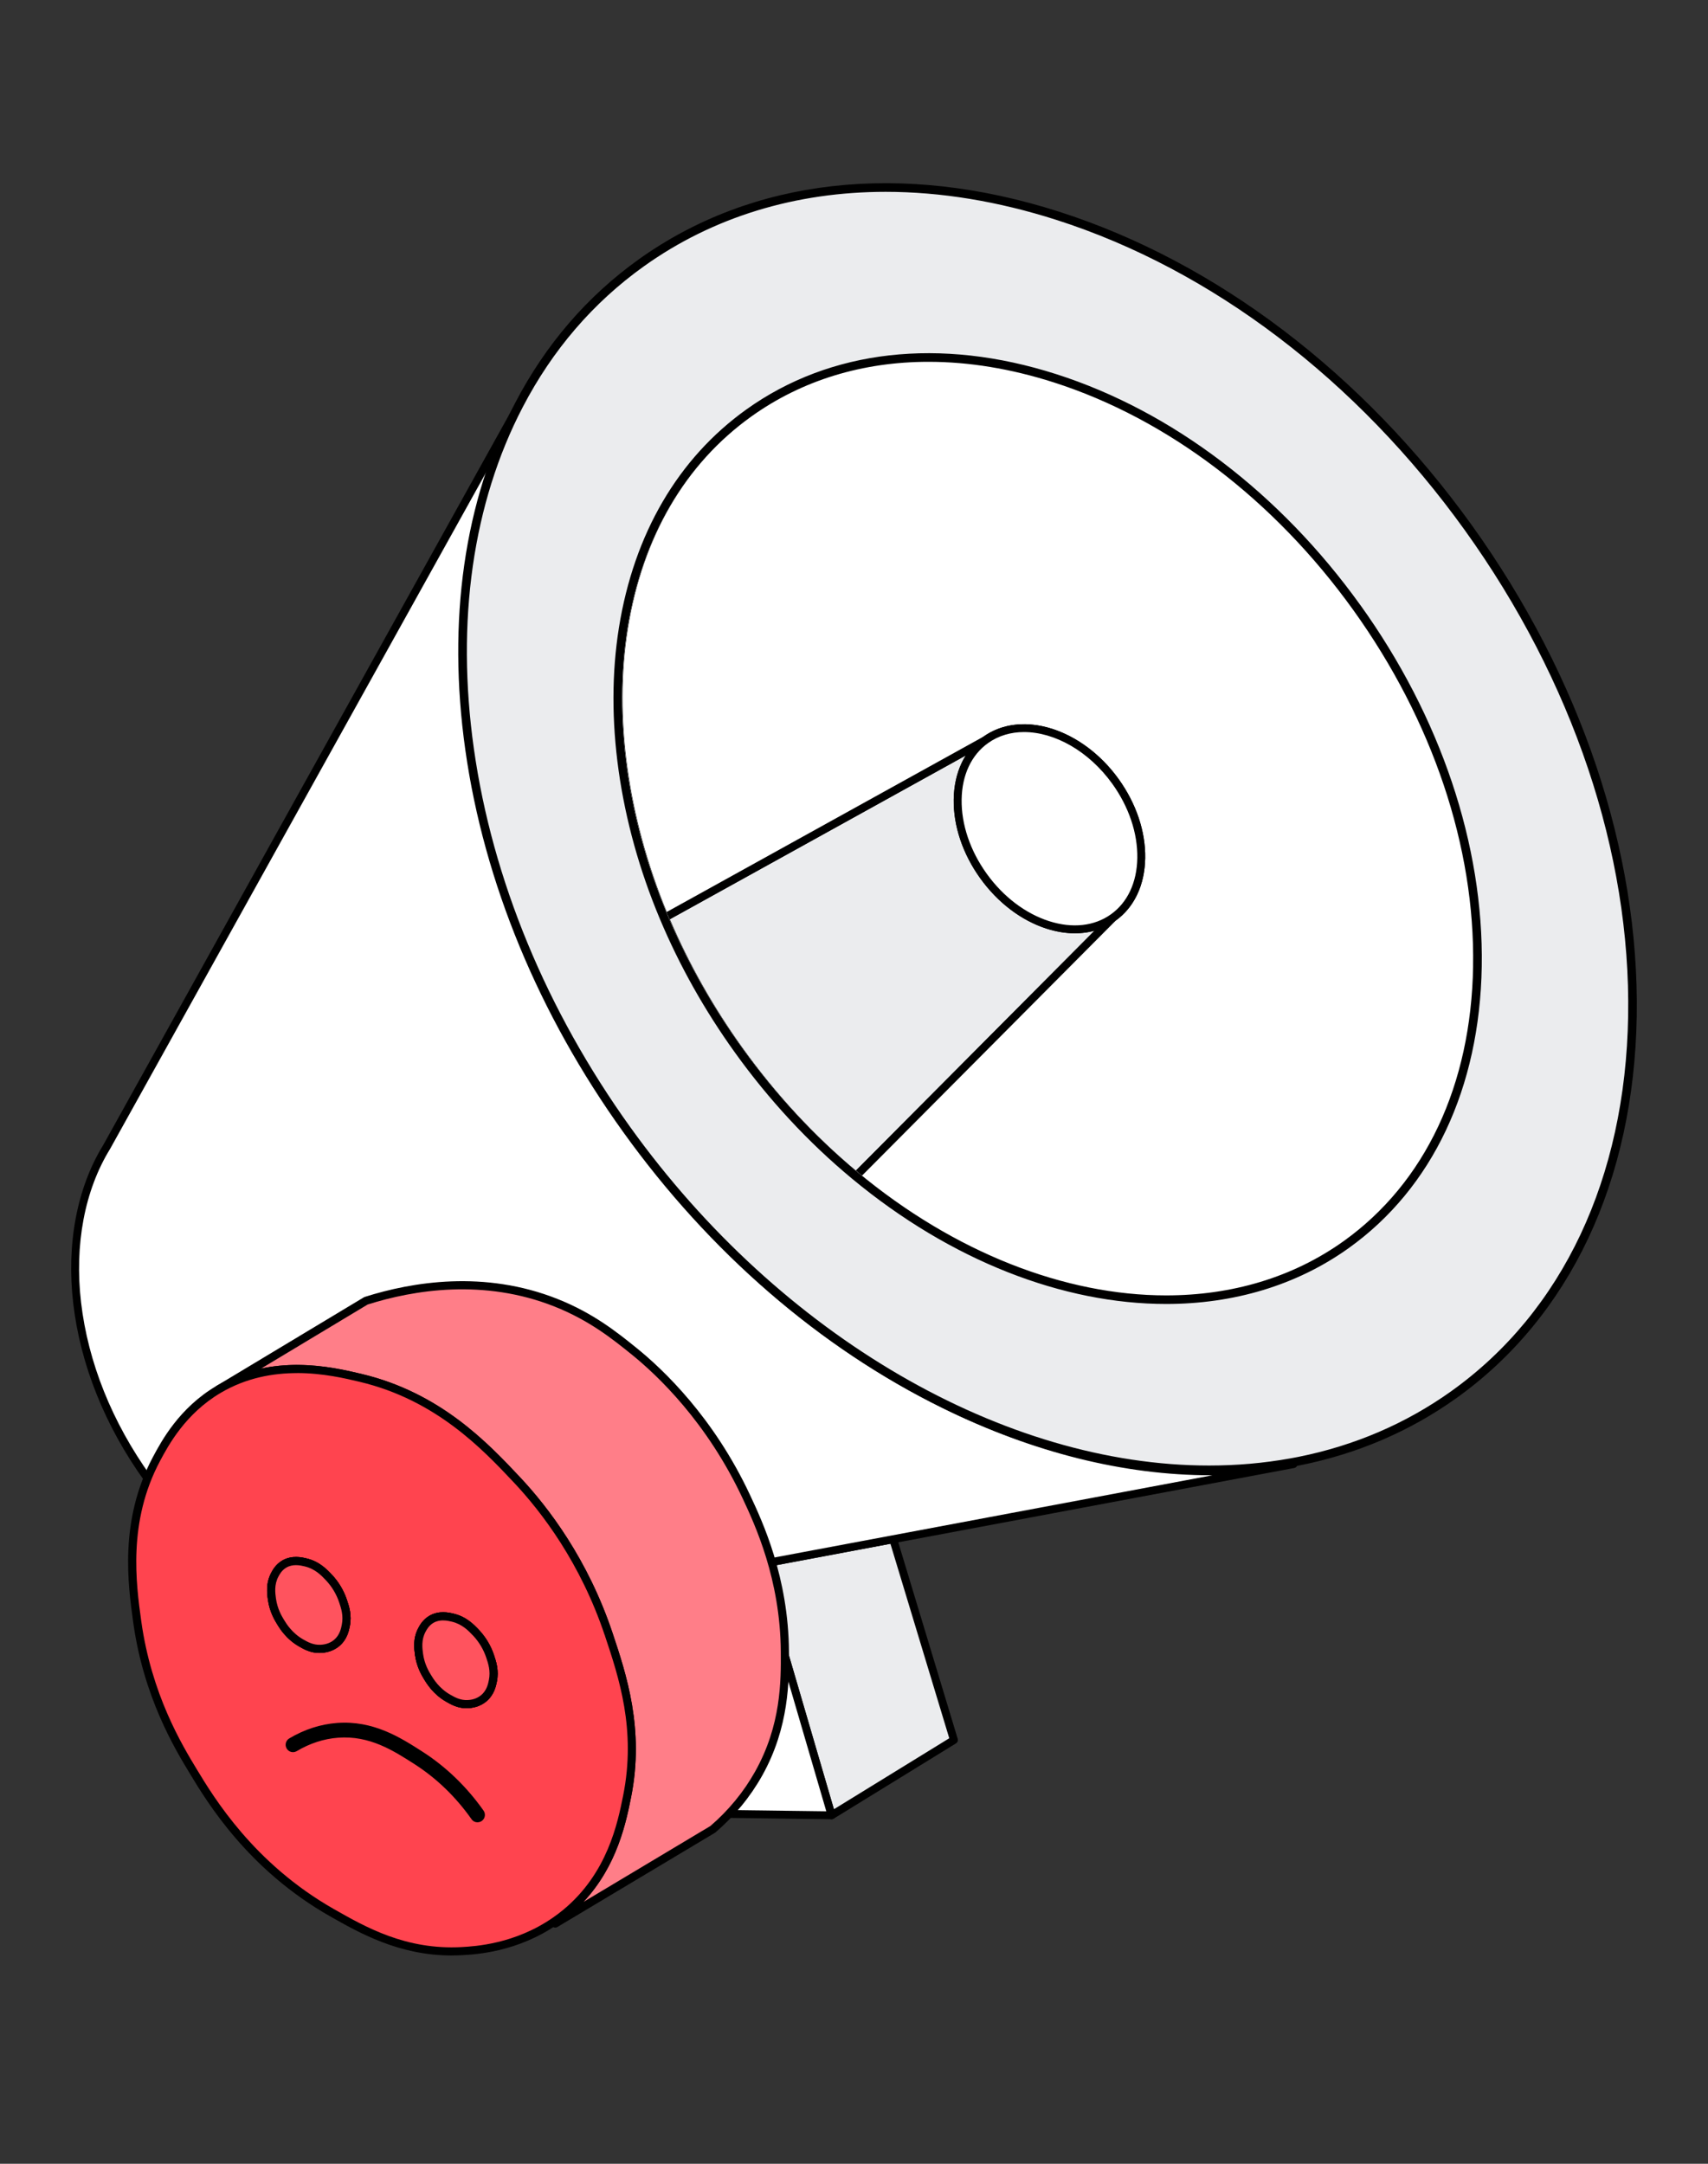<svg width="120" height="152" viewBox="0 0 120 152" fill="none" xmlns="http://www.w3.org/2000/svg">
<rect x="0" y="0" width="120" height="152" fill="#333333" stroke="none"/>
<path d="M78.213 64.453L60.146 82.611C57.173 80.144 54.396 77.186 51.956 73.787C49.794 70.778 48.048 67.633 46.713 64.453L69.253 51.977C66.69 53.808 66.621 58.088 69.094 61.532C71.569 64.977 75.653 66.285 78.214 64.453H78.213Z" fill="#EBECEE"/>
<path d="M78.431 64.286C78.431 64.286 78.427 64.279 78.424 64.275C78.331 64.164 78.168 64.144 78.05 64.229C76.885 65.062 75.341 65.232 73.705 64.709C72.038 64.175 70.481 62.99 69.318 61.372C68.157 59.753 67.532 57.901 67.561 56.155C67.59 54.44 68.247 53.036 69.414 52.203C69.533 52.117 69.565 51.953 69.486 51.829C69.485 51.827 69.483 51.825 69.482 51.823C69.401 51.704 69.245 51.665 69.117 51.734C69.112 51.737 69.107 51.74 69.103 51.743L46.849 64.06L46.605 64.196L46.577 64.211C46.453 64.28 46.401 64.43 46.456 64.56C47.829 67.83 49.602 70.989 51.729 73.95C54.134 77.297 56.905 80.284 59.967 82.825C60.019 82.868 60.082 82.89 60.144 82.89C60.217 82.89 60.288 82.862 60.342 82.807L60.36 82.789L77.111 65.953L78.393 64.665C78.393 64.665 78.396 64.665 78.396 64.663L78.41 64.649C78.508 64.549 78.517 64.394 78.431 64.286ZM52.181 73.627C50.128 70.769 48.408 67.725 47.065 64.575L67.853 53.069C67.825 53.114 67.798 53.157 67.773 53.201C67.751 53.238 67.729 53.277 67.708 53.316C67.686 53.355 67.665 53.395 67.644 53.435C67.636 53.452 67.628 53.468 67.619 53.484C67.601 53.518 67.585 53.553 67.568 53.589C67.529 53.672 67.491 53.755 67.457 53.841C67.44 53.88 67.425 53.918 67.411 53.956C67.393 54.001 67.376 54.045 67.361 54.091C67.357 54.101 67.354 54.11 67.351 54.12C67.336 54.162 67.321 54.203 67.309 54.246C67.28 54.331 67.254 54.417 67.23 54.504C67.215 54.562 67.2 54.62 67.186 54.68C67.169 54.744 67.155 54.807 67.143 54.873C67.141 54.877 67.14 54.881 67.14 54.886C67.13 54.929 67.122 54.974 67.115 55.018C67.108 55.05 67.103 55.083 67.097 55.117C67.087 55.172 67.079 55.227 67.072 55.283C67.065 55.327 67.059 55.372 67.054 55.417C67.052 55.431 67.051 55.444 67.048 55.458C67.043 55.512 67.037 55.567 67.033 55.621C67.029 55.668 67.025 55.715 67.022 55.764C67.012 55.889 67.008 56.016 67.005 56.145C66.975 58.009 67.636 59.98 68.867 61.695C70.097 63.41 71.756 64.667 73.535 65.237C74.215 65.454 74.882 65.562 75.519 65.562C75.586 65.562 75.651 65.561 75.716 65.558C75.778 65.558 75.839 65.554 75.9 65.548C76.019 65.541 76.136 65.529 76.253 65.512C76.282 65.508 76.309 65.505 76.337 65.5C76.38 65.493 76.425 65.486 76.468 65.478C76.544 65.465 76.619 65.449 76.694 65.432C76.749 65.419 76.803 65.407 76.856 65.392C76.869 65.389 76.885 65.385 76.898 65.381L60.128 82.236C57.179 79.76 54.506 76.865 52.181 73.627Z" fill="black"/>
<path d="M103.724 67.905C103.654 72.095 102.808 75.911 101.262 79.192C99.717 82.472 97.471 85.219 94.6 87.272C91.002 89.844 86.686 91.1 82.08 91.099C75.07 91.099 67.39 88.192 60.557 82.592L77.111 65.953L60.36 82.789C60.288 82.732 60.217 82.673 60.144 82.613L77.5 65.17L78.213 64.454C78.288 64.4 78.36 64.344 78.431 64.286C80.777 62.372 80.774 58.242 78.372 54.898C75.969 51.554 72.053 50.224 69.482 51.823C69.404 51.872 69.326 51.923 69.251 51.977L68.243 52.536L46.712 64.454C46.676 64.368 46.639 64.282 46.605 64.196L46.849 64.061C44.1 57.379 43.131 50.319 44.121 44.146C45.156 37.693 48.179 32.511 52.865 29.16C58.609 25.052 66.177 24.201 74.177 26.764C82.205 29.334 89.702 35.032 95.285 42.805C100.868 50.577 103.864 59.493 103.724 67.905Z" fill="white"/>
<path d="M71.746 50.879C71.575 50.886 71.406 50.899 71.238 50.922C71.406 50.9 71.575 50.886 71.746 50.879ZM78.599 54.737C78.378 54.429 78.144 54.138 77.9 53.865C77.778 53.728 77.653 53.595 77.525 53.467C75.815 51.743 73.674 50.814 71.746 50.879C71.575 50.886 71.406 50.899 71.238 50.922C70.902 50.965 70.575 51.04 70.26 51.15C70.2 51.17 70.142 51.191 70.084 51.215C69.896 51.288 69.711 51.374 69.533 51.472C69.44 51.524 69.35 51.578 69.26 51.636C69.211 51.668 69.164 51.7 69.117 51.734C69.112 51.737 69.107 51.74 69.103 51.743L46.849 64.061L46.605 64.195L46.577 64.211C46.453 64.28 46.401 64.43 46.456 64.56C46.487 64.633 46.546 64.69 46.621 64.715C46.687 64.739 46.758 64.736 46.822 64.708C46.83 64.704 46.838 64.7 46.846 64.696L47.065 64.575L67.853 53.069H67.854L68.425 52.752L69.386 52.22C69.396 52.214 69.404 52.209 69.414 52.203C69.46 52.17 69.507 52.138 69.554 52.107C69.742 51.984 69.938 51.879 70.142 51.788C70.702 51.543 71.313 51.425 71.949 51.425C72.549 51.425 73.17 51.531 73.791 51.732C73.929 51.777 74.066 51.826 74.204 51.881C74.409 51.963 74.615 52.055 74.819 52.157C74.955 52.225 75.09 52.299 75.225 52.376C76.3 52.996 77.317 53.904 78.147 55.06C79.309 56.677 79.932 58.531 79.903 60.276C79.889 61.134 79.717 61.913 79.403 62.582C79.089 63.252 78.633 63.812 78.05 64.229C78.038 64.237 78.026 64.247 78.015 64.258L77.342 64.934L76.9 65.379H76.898L60.128 82.236L59.947 82.417C59.947 82.417 59.936 82.43 59.932 82.435C59.887 82.488 59.864 82.556 59.868 82.625C59.871 82.703 59.907 82.775 59.967 82.825C60.019 82.868 60.082 82.89 60.144 82.89C60.217 82.89 60.288 82.862 60.342 82.807L60.36 82.789L77.111 65.953L78.393 64.665C78.393 64.665 78.396 64.665 78.396 64.663C78.429 64.639 78.463 64.614 78.495 64.589C78.535 64.559 78.575 64.528 78.613 64.496C78.652 64.464 78.691 64.433 78.728 64.399C78.771 64.362 78.813 64.323 78.854 64.284C78.891 64.251 78.927 64.216 78.961 64.18C79.063 64.079 79.159 63.974 79.249 63.864C79.281 63.825 79.311 63.787 79.343 63.746C79.346 63.742 79.35 63.738 79.355 63.733C79.409 63.662 79.461 63.588 79.513 63.514C79.571 63.426 79.627 63.337 79.681 63.247C79.732 63.16 79.781 63.07 79.828 62.98C79.853 62.93 79.878 62.88 79.902 62.83C79.939 62.751 79.975 62.669 80.007 62.588C80.055 62.478 80.096 62.366 80.134 62.252C80.168 62.152 80.199 62.05 80.227 61.947C80.256 61.843 80.282 61.739 80.306 61.633C80.341 61.473 80.37 61.31 80.392 61.143C80.432 60.866 80.453 60.579 80.459 60.285C80.491 58.421 79.829 56.45 78.599 54.737Z" fill="black"/>
<path d="M67.022 122.231L58.426 127.52L53.277 109.907L62.753 108.127L67.022 122.231Z" fill="#EBECEE"/>
<path d="M58.426 127.797C58.393 127.797 58.358 127.791 58.326 127.779C58.246 127.748 58.183 127.68 58.159 127.597L53.01 109.984C52.988 109.909 52.999 109.827 53.041 109.761C53.082 109.694 53.149 109.647 53.225 109.633L62.703 107.853C62.842 107.827 62.98 107.91 63.02 108.046L67.287 122.151C67.323 122.272 67.275 122.401 67.168 122.467L58.572 127.757C58.528 127.784 58.477 127.798 58.426 127.798V127.797ZM53.628 110.123L58.59 127.094L66.693 122.108L62.559 108.447L53.627 110.124L53.628 110.123Z" fill="black"/>
<path d="M78.213 64.454C75.651 66.286 71.567 64.977 69.093 61.533C66.619 58.089 66.69 53.808 69.251 51.977C71.814 50.145 75.897 51.453 78.372 54.898C80.846 58.342 80.774 62.621 78.211 64.454H78.213Z" fill="white"/>
<path d="M75.519 65.562C74.882 65.562 74.215 65.454 73.534 65.236C71.755 64.666 70.098 63.409 68.867 61.695C67.636 59.98 66.975 58.009 67.005 56.145C67.037 54.25 67.776 52.689 69.089 51.751C71.771 49.832 76.037 51.171 78.597 54.735C79.828 56.45 80.49 58.419 80.458 60.284C80.426 62.178 79.685 63.739 78.373 64.678C77.554 65.264 76.576 65.561 75.518 65.561L75.519 65.562ZM71.951 51.425C71.025 51.425 70.152 51.675 69.414 52.203C68.247 53.036 67.59 54.44 67.562 56.154C67.533 57.901 68.157 59.753 69.32 61.372C70.482 62.989 72.04 64.174 73.707 64.708C75.343 65.232 76.886 65.062 78.052 64.228C79.219 63.394 79.876 61.991 79.905 60.275C79.934 58.53 79.31 56.677 78.147 55.059C76.487 52.749 74.08 51.426 71.951 51.426V51.425Z" fill="black"/>
<path d="M90.877 102.849L62.753 108.126L53.276 109.906L42.554 111.917L32.189 113.863C22.898 115.941 16.186 111.96 10.357 103.846C4.716 95.989 3.787 86.59 7.488 80.578L36.506 28.379C29.366 42.075 31.844 62.34 44.1 79.404C56.569 96.767 75.435 105.63 90.877 102.849Z" fill="white"/>
<path d="M27.489 114.689C24.78 114.689 22.254 114.103 19.852 112.926C16.408 111.236 13.229 108.32 10.132 104.008C7.369 100.16 5.644 95.853 5.144 91.553C4.659 87.38 5.408 83.431 7.253 80.434L36.264 28.244C36.338 28.111 36.505 28.063 36.639 28.135C36.773 28.207 36.824 28.372 36.755 28.506C33.229 35.269 32.037 43.597 33.307 52.59C34.608 61.799 38.419 71.016 44.328 79.243C56.388 96.036 75.075 105.412 90.83 102.577C90.98 102.548 91.124 102.649 91.152 102.8C91.18 102.95 91.081 103.094 90.93 103.123L62.806 108.4L53.328 110.18L32.241 114.137C30.594 114.506 29.013 114.69 27.491 114.69L27.489 114.689ZM34.225 33.054L7.732 80.713C5.945 83.614 5.225 87.438 5.695 91.488C6.184 95.695 7.875 99.912 10.584 103.683C13.626 107.919 16.738 110.78 20.098 112.427C23.732 114.209 27.666 114.589 32.129 113.591L85.182 103.635C85.144 103.635 85.107 103.635 85.069 103.635C78.986 103.635 72.582 102.044 66.251 98.928C57.68 94.71 49.943 88.013 43.875 79.565C37.914 71.265 34.069 61.963 32.755 52.666C31.755 45.585 32.265 38.904 34.225 33.053V33.054Z" fill="black"/>
<path d="M58.426 127.52L47.395 127.377L42.554 111.917L53.277 109.906L58.426 127.52Z" fill="white"/>
<path d="M58.426 127.797H58.422L47.391 127.654C47.27 127.653 47.166 127.574 47.13 127.46L42.289 112.001C42.265 111.926 42.275 111.843 42.315 111.775C42.355 111.707 42.423 111.66 42.501 111.645L53.222 109.634C53.363 109.607 53.5 109.692 53.541 109.829L58.69 127.442C58.715 127.527 58.698 127.618 58.644 127.688C58.591 127.757 58.509 127.797 58.423 127.797H58.426ZM47.601 127.103L58.054 127.239L53.079 110.226L42.913 112.133L47.599 127.103H47.601Z" fill="black"/>
<path d="M103.165 37.078C87.399 15.123 61.381 6.791 45.053 18.466C41.387 21.087 38.523 24.493 36.461 28.449C29.338 42.113 31.811 62.331 44.036 79.358C56.477 96.679 75.298 105.521 90.706 102.749L91.27 102.64C95.18 101.859 98.862 100.319 102.148 97.968C118.474 86.293 118.931 59.032 103.164 37.078H103.165ZM52.121 73.578C50.025 70.659 48.276 67.547 46.921 64.324C44.09 57.579 43.082 50.427 44.082 44.183C45.113 37.752 48.127 32.588 52.797 29.249C56.353 26.705 60.611 25.415 65.24 25.415C68.061 25.415 71.017 25.894 74.035 26.86C82.04 29.425 89.514 35.105 95.082 42.856C100.648 50.607 103.636 59.494 103.496 67.882C103.426 72.06 102.584 75.861 101.044 79.131C99.502 82.4 97.264 85.137 94.403 87.184C90.82 89.747 86.519 90.999 81.928 90.997C74.862 90.997 67.108 88.031 60.236 82.324C57.219 79.817 54.488 76.874 52.119 73.578H52.121Z" fill="#EBECEE"/>
<path d="M103.411 36.9C95.747 26.23 85.45 18.407 74.412 14.872C63.342 11.326 52.853 12.516 44.875 18.22C41.251 20.813 38.328 24.208 36.192 28.309C32.618 35.163 31.408 43.592 32.693 52.684C34.003 61.962 37.841 71.248 43.79 79.531C49.847 87.965 57.57 94.648 66.126 98.858C72.446 101.968 78.838 103.558 84.911 103.558C86.901 103.558 88.856 103.388 90.763 103.044L91.328 102.937C95.372 102.128 99.071 100.538 102.325 98.213C110.3 92.51 114.8 82.981 114.993 71.382C115.186 59.817 111.073 47.571 103.41 36.9H103.411ZM114.389 71.373C114.199 82.773 109.788 92.132 101.972 97.721C98.789 99.996 95.168 101.552 91.213 102.344L90.652 102.449C88.785 102.786 86.876 102.95 84.943 102.95C70.609 102.95 54.881 93.934 44.283 79.181C38.391 70.975 34.592 61.784 33.294 52.601C32.027 43.634 33.216 35.331 36.731 28.59C38.823 24.574 41.682 21.25 45.231 18.713C50.089 15.239 55.905 13.476 62.224 13.476C66.073 13.476 70.108 14.132 74.228 15.45C85.143 18.946 95.332 26.69 102.919 37.254C110.507 47.819 114.581 59.936 114.389 71.374V71.373Z" fill="black"/>
<path d="M95.328 42.682C83.74 26.547 64.62 20.424 52.622 29.004C42.854 35.987 40.816 50.56 46.643 64.441C47.976 67.614 49.718 70.752 51.875 73.754C54.31 77.146 57.08 80.097 60.044 82.557C71.188 91.812 85.105 94.207 94.582 87.431C106.582 78.849 106.916 58.815 95.329 42.682H95.328ZM101.045 79.132C99.503 82.402 97.265 85.138 94.404 87.186C90.821 89.748 86.521 91 81.93 90.999C74.863 90.999 67.109 88.032 60.237 82.326C57.22 79.818 54.489 76.876 52.121 73.579C50.025 70.66 48.276 67.549 46.921 64.326C44.09 57.581 43.082 50.429 44.082 44.184C45.113 37.754 48.127 32.589 52.797 29.25C56.353 26.707 60.611 25.416 65.24 25.416C68.061 25.416 71.017 25.896 74.035 26.862C82.039 29.426 89.514 35.107 95.082 42.858C100.648 50.609 103.636 59.495 103.496 67.884C103.426 72.062 102.584 75.862 101.044 79.132H101.045Z" fill="white"/>
<path d="M95.573 42.504C89.932 34.649 82.349 28.89 74.222 26.287C66.06 23.672 58.327 24.551 52.444 28.759C47.641 32.194 44.542 37.495 43.485 44.088C42.466 50.441 43.487 57.71 46.363 64.557C47.734 67.823 49.505 70.976 51.628 73.93C54.026 77.269 56.792 80.251 59.85 82.789C66.834 88.589 74.722 91.601 81.932 91.601C84.288 91.601 86.573 91.278 88.729 90.627C90.887 89.975 92.915 88.994 94.758 87.676C100.641 83.468 103.96 76.442 104.104 67.892C104.246 59.376 101.217 50.358 95.575 42.503L95.573 42.504ZM103.497 67.884C103.428 72.061 102.586 75.862 101.045 79.132C99.503 82.402 97.265 85.138 94.404 87.185C90.821 89.748 86.521 91 81.93 90.999C74.863 90.999 67.109 88.032 60.237 82.326C57.22 79.818 54.489 76.875 52.121 73.579C50.025 70.66 48.276 67.548 46.921 64.326C44.09 57.581 43.082 50.428 44.082 44.184C45.113 37.754 48.127 32.589 52.797 29.25C56.353 26.707 60.611 25.416 65.24 25.416C68.061 25.416 71.017 25.896 74.035 26.862C82.039 29.426 89.514 35.106 95.082 42.858C100.648 50.609 103.636 59.495 103.496 67.884H103.497Z" fill="black"/>
<path d="M53.296 124.597C52.247 126.464 50.973 127.737 50.078 128.505C46.389 130.711 42.699 132.918 39.011 135.124C39.014 135.062 39.016 135.001 39.02 134.939C39.266 134.769 39.508 134.585 39.751 134.385C42.95 131.742 43.676 128.121 44.061 126.197C45.003 121.489 43.743 117.721 42.767 114.807C40.83 109.018 37.599 105.315 36.301 103.938C34.104 101.604 30.801 98.094 25.341 96.795C23.374 96.328 19.204 95.337 15.366 97.595C18.816 95.522 22.263 93.451 25.71 91.377C28.281 90.561 33.576 89.334 39.064 91.515C41.55 92.504 43.223 93.851 44.537 94.909C45.669 95.822 49.643 99.175 52.433 105.138C53.408 107.225 55.111 110.967 55.141 116.037C55.154 118.202 55.134 121.315 53.294 124.595L53.296 124.597Z" fill="#FF7E88"/>
<path d="M39.011 135.411C38.96 135.411 38.91 135.397 38.864 135.369C38.774 135.315 38.721 135.215 38.726 135.109L38.734 134.925C38.739 134.837 38.784 134.755 38.857 134.705C39.094 134.541 39.334 134.359 39.57 134.165C42.688 131.588 43.398 128.047 43.78 126.144C44.707 121.509 43.481 117.844 42.497 114.899C40.796 109.815 38.076 106.239 36.094 104.134C33.927 101.831 30.653 98.352 25.277 97.074C23.321 96.609 19.253 95.641 15.513 97.842C15.377 97.922 15.203 97.878 15.123 97.742C15.043 97.607 15.087 97.432 15.221 97.351C18.671 95.278 22.119 93.207 25.566 91.132C25.584 91.121 25.606 91.111 25.627 91.105C28.97 90.044 34.034 89.208 39.173 91.251C41.7 92.255 43.374 93.604 44.718 94.688C46.603 96.208 50.146 99.571 52.694 105.018C53.573 106.895 55.398 110.799 55.43 116.037C55.441 118.014 55.461 121.322 53.547 124.737C52.707 126.234 51.604 127.574 50.267 128.722C50.254 128.732 50.241 128.742 50.227 128.751C46.537 130.957 42.847 133.164 39.16 135.369C39.114 135.397 39.064 135.409 39.013 135.409L39.011 135.411ZM20.867 95.884C22.737 95.884 24.363 96.271 25.407 96.518C30.95 97.837 34.296 101.391 36.508 103.742C38.53 105.888 41.303 109.535 43.037 114.715C43.991 117.568 45.297 121.471 44.34 126.252C43.991 127.994 43.377 131.051 40.997 133.604C43.968 131.827 46.94 130.049 49.911 128.272C51.188 127.171 52.244 125.887 53.047 124.457C54.889 121.174 54.87 118.084 54.857 116.039C54.827 110.928 53.036 107.099 52.176 105.259C49.676 99.917 46.206 96.621 44.358 95.132C43.043 94.072 41.407 92.754 38.96 91.782C33.993 89.808 29.084 90.612 25.83 91.639C23.336 93.139 20.84 94.641 18.344 96.139C19.213 95.954 20.063 95.882 20.869 95.882L20.867 95.884Z" fill="black"/>
<path d="M42.767 114.807C40.83 109.018 37.599 105.315 36.301 103.938C34.104 101.604 30.801 98.094 25.341 96.795C23.374 96.328 19.204 95.337 15.366 97.595C12.848 99.078 11.647 101.268 10.994 102.491C8.664 106.862 9.268 111.222 9.64 113.914C10.347 119.019 12.441 122.561 13.581 124.442C14.911 126.641 17.738 131.189 23.31 134.357C25.547 135.629 28.46 137.285 32.453 137.065C33.504 137.007 36.328 136.814 39.02 134.941C39.265 134.771 39.508 134.587 39.751 134.387C42.95 131.744 43.675 128.122 44.061 126.198C45.002 121.491 43.742 117.722 42.767 114.808L42.767 114.807ZM24.294 114.188C24.237 114.478 24.127 115.024 23.644 115.422C23.207 115.782 22.717 115.817 22.543 115.827C21.941 115.859 21.501 115.609 21.164 115.418C20.325 114.941 19.898 114.255 19.697 113.924C19.525 113.641 19.21 113.107 19.102 112.337C19.047 111.931 18.955 111.274 19.307 110.614C19.405 110.429 19.587 110.098 19.965 109.875C20.544 109.535 21.172 109.684 21.468 109.755C22.293 109.949 22.79 110.479 23.121 110.831C23.315 111.038 23.802 111.597 24.095 112.469C24.242 112.909 24.433 113.477 24.29 114.187L24.294 114.188ZM34.63 118.071C34.572 118.361 34.462 118.907 33.98 119.305C33.542 119.665 33.053 119.699 32.878 119.709C32.277 119.742 31.838 119.492 31.5 119.301C30.661 118.824 30.234 118.138 30.032 117.807C29.861 117.524 29.545 116.989 29.438 116.219C29.383 115.814 29.291 115.157 29.642 114.497C29.741 114.312 29.922 113.981 30.301 113.758C30.88 113.418 31.508 113.567 31.805 113.638C32.628 113.832 33.125 114.362 33.457 114.714C33.651 114.921 34.141 115.479 34.431 116.352C34.578 116.792 34.768 117.359 34.625 118.069L34.63 118.071Z" fill="#FF444F"/>
<path d="M31.742 137.369C28.031 137.369 25.241 135.782 23.168 134.604C17.415 131.332 14.557 126.607 13.337 124.588C12.283 122.848 10.087 119.225 9.357 113.951C8.987 111.271 8.371 106.802 10.742 102.355C11.341 101.234 12.588 98.899 15.221 97.348C19.16 95.031 23.38 96.034 25.407 96.517C30.95 97.835 34.295 101.389 36.508 103.741C38.53 105.887 41.303 109.534 43.037 114.714L42.765 114.804L43.037 114.715C43.99 117.565 45.295 121.469 44.338 126.249C43.943 128.225 43.205 131.897 39.931 134.602C39.682 134.807 39.431 134.998 39.181 135.171C36.37 137.128 33.432 137.292 32.467 137.347C32.221 137.359 31.98 137.367 31.741 137.367L31.742 137.369ZM20.872 96.457C19.191 96.457 17.312 96.781 15.511 97.841C13.017 99.311 11.821 101.549 11.247 102.624C8.962 106.908 9.564 111.262 9.922 113.862C10.637 119.029 12.791 122.582 13.827 124.291C15.024 126.271 17.83 130.908 23.453 134.105C25.715 135.392 28.53 136.992 32.438 136.777C33.364 136.725 36.18 136.567 38.857 134.702C39.094 134.538 39.334 134.357 39.57 134.162C42.688 131.585 43.398 128.044 43.78 126.141C44.707 121.507 43.481 117.841 42.497 114.897L42.767 114.804L42.495 114.894C40.795 109.811 38.075 106.235 36.093 104.131C33.925 101.828 30.651 98.349 25.275 97.071C24.262 96.829 22.681 96.454 20.872 96.454V96.457ZM32.773 119.998C32.154 119.998 31.703 119.742 31.367 119.552C30.438 119.024 29.984 118.274 29.79 117.954C29.635 117.699 29.274 117.105 29.157 116.258C29.097 115.822 28.998 115.101 29.392 114.362C29.484 114.189 29.701 113.782 30.158 113.511C30.841 113.109 31.565 113.285 31.875 113.359C32.775 113.572 33.31 114.138 33.663 114.512C34.131 115.012 34.49 115.615 34.705 116.262C34.858 116.718 35.067 117.341 34.91 118.125C34.85 118.428 34.725 119.059 34.163 119.525C33.818 119.808 33.392 119.967 32.895 119.994C32.854 119.997 32.812 119.997 32.773 119.997V119.998ZM31.134 113.829C30.915 113.829 30.674 113.871 30.448 114.004C30.13 114.192 29.978 114.477 29.897 114.631C29.59 115.207 29.67 115.791 29.723 116.177C29.824 116.909 30.131 117.415 30.278 117.658C30.45 117.941 30.85 118.602 31.642 119.052C31.977 119.241 32.348 119.452 32.864 119.424C33.002 119.417 33.425 119.392 33.798 119.085C34.204 118.749 34.298 118.272 34.348 118.015C34.475 117.379 34.303 116.861 34.163 116.445C33.972 115.875 33.657 115.345 33.25 114.911C32.921 114.562 32.475 114.091 31.741 113.918C31.601 113.884 31.381 113.831 31.134 113.831V113.829ZM22.437 116.115C21.815 116.115 21.361 115.858 21.025 115.667C20.104 115.142 19.648 114.391 19.454 114.071C19.3 113.817 18.938 113.221 18.821 112.375C18.761 111.939 18.663 111.218 19.057 110.479C19.157 110.291 19.365 109.899 19.823 109.628C20.507 109.227 21.23 109.402 21.538 109.477C22.44 109.689 22.974 110.255 23.327 110.629C23.794 111.128 24.152 111.731 24.37 112.379C24.523 112.835 24.731 113.458 24.574 114.242C24.514 114.545 24.39 115.177 23.827 115.642C23.483 115.925 23.057 116.084 22.56 116.111C22.518 116.114 22.477 116.114 22.435 116.114L22.437 116.115ZM20.8 109.947C20.581 109.947 20.341 109.988 20.114 110.121C19.795 110.309 19.644 110.595 19.562 110.748C19.255 111.324 19.335 111.908 19.388 112.294C19.49 113.025 19.797 113.531 19.944 113.775C20.115 114.058 20.515 114.719 21.308 115.169C21.622 115.348 22.012 115.569 22.53 115.541C22.668 115.534 23.091 115.509 23.464 115.202C23.87 114.867 23.964 114.389 24.014 114.132C24.141 113.497 23.968 112.978 23.828 112.562C23.637 111.991 23.321 111.461 22.915 111.028C22.587 110.679 22.141 110.208 21.405 110.035C21.265 110.001 21.045 109.948 20.798 109.948L20.8 109.947Z" fill="black"/>
<path d="M33.549 128.014C33.387 128.014 33.23 127.939 33.13 127.796C32.018 126.22 30.662 124.911 29.098 123.911C27.628 122.97 25.963 121.902 23.753 122.071C22.75 122.146 21.769 122.465 20.846 123.014C20.601 123.159 20.285 123.079 20.14 122.83C19.996 122.584 20.076 122.265 20.323 122.12C21.386 121.487 22.515 121.122 23.678 121.034C26.229 120.842 28.127 122.055 29.653 123.032C31.331 124.105 32.782 125.505 33.974 127.192C34.138 127.425 34.084 127.749 33.853 127.915C33.763 127.98 33.657 128.011 33.554 128.011L33.549 128.014Z" fill="black"/>
<path d="M24.1 112.471C24.247 112.911 24.437 113.478 24.294 114.188C24.237 114.478 24.127 115.024 23.644 115.422C23.207 115.782 22.717 115.817 22.543 115.827C21.941 115.859 21.501 115.609 21.164 115.418C20.325 114.941 19.898 114.255 19.697 113.924C19.525 113.641 19.21 113.107 19.102 112.337C19.047 111.931 18.955 111.274 19.307 110.614C19.405 110.429 19.587 110.098 19.965 109.875C20.544 109.535 21.172 109.684 21.468 109.755C22.293 109.949 22.79 110.479 23.121 110.831C23.315 111.038 23.802 111.597 24.095 112.469L24.1 112.471Z" fill="white"/>
<path d="M22.437 116.115C21.815 116.115 21.361 115.858 21.025 115.667C20.104 115.142 19.648 114.391 19.456 114.071C19.301 113.817 18.94 113.221 18.823 112.375C18.763 111.94 18.664 111.218 19.058 110.48C19.159 110.291 19.367 109.9 19.824 109.628C20.509 109.227 21.231 109.402 21.54 109.477C22.441 109.69 22.976 110.255 23.328 110.63C23.796 111.128 24.154 111.731 24.371 112.38C24.524 112.835 24.733 113.458 24.576 114.244C24.516 114.547 24.391 115.177 23.828 115.642C23.484 115.925 23.058 116.084 22.561 116.111C22.52 116.114 22.479 116.114 22.437 116.114L22.437 116.115ZM20.8 109.947C20.581 109.947 20.341 109.988 20.114 110.121C19.795 110.309 19.644 110.595 19.562 110.748C19.255 111.324 19.335 111.908 19.388 112.294C19.49 113.025 19.797 113.531 19.944 113.775C20.115 114.058 20.515 114.719 21.308 115.169C21.622 115.348 22.012 115.569 22.53 115.541C22.668 115.532 23.091 115.509 23.464 115.202C23.87 114.867 23.964 114.389 24.014 114.132C24.141 113.495 23.968 112.978 23.828 112.561C23.637 111.99 23.321 111.46 22.916 111.027C22.587 110.678 22.141 110.207 21.406 110.034C21.266 110 21.046 109.947 20.799 109.947L20.8 109.947Z" fill="black"/>
<path d="M34.63 118.071C34.572 118.361 34.462 118.907 33.98 119.305C33.542 119.665 33.053 119.699 32.878 119.709C32.277 119.742 31.838 119.492 31.5 119.301C30.661 118.824 30.234 118.138 30.032 117.807C29.861 117.524 29.545 116.989 29.438 116.219C29.383 115.814 29.291 115.157 29.642 114.497C29.741 114.312 29.922 113.981 30.301 113.758C30.88 113.418 31.508 113.567 31.805 113.638C32.628 113.832 33.125 114.362 33.457 114.714C33.651 114.921 34.141 115.479 34.431 116.352C34.578 116.792 34.768 117.359 34.625 118.069L34.63 118.071Z" fill="white"/>
<path d="M32.773 119.998C32.154 119.998 31.703 119.742 31.367 119.552C30.438 119.024 29.984 118.274 29.79 117.954C29.635 117.699 29.274 117.105 29.157 116.258C29.097 115.822 28.998 115.101 29.392 114.362C29.484 114.189 29.701 113.782 30.158 113.511C30.841 113.109 31.565 113.285 31.875 113.359C32.775 113.572 33.31 114.138 33.663 114.512C34.131 115.012 34.49 115.615 34.705 116.262C34.858 116.718 35.067 117.341 34.91 118.125C34.85 118.428 34.725 119.059 34.163 119.525C33.818 119.808 33.392 119.967 32.895 119.994C32.854 119.997 32.812 119.997 32.773 119.997V119.998ZM31.134 113.829C30.915 113.829 30.674 113.871 30.448 114.004C30.13 114.192 29.978 114.478 29.897 114.631C29.59 115.207 29.67 115.791 29.723 116.177C29.824 116.909 30.131 117.415 30.278 117.658C30.45 117.941 30.85 118.602 31.642 119.052C31.977 119.241 32.35 119.451 32.864 119.424C33.002 119.417 33.425 119.392 33.798 119.085C34.204 118.749 34.298 118.272 34.348 118.015C34.475 117.379 34.303 116.861 34.163 116.445C33.972 115.875 33.657 115.345 33.25 114.911C32.921 114.562 32.475 114.091 31.741 113.918C31.601 113.884 31.381 113.831 31.134 113.831V113.829Z" fill="black"/>
<path d="M34.63 118.071C34.572 118.361 34.462 118.907 33.98 119.305C33.542 119.665 33.053 119.699 32.878 119.709C32.277 119.742 31.838 119.492 31.5 119.301C30.661 118.824 30.234 118.138 30.032 117.807C29.861 117.524 29.545 116.989 29.438 116.219C29.383 115.814 29.291 115.157 29.642 114.497C29.741 114.312 29.922 113.981 30.301 113.758C30.88 113.418 31.508 113.567 31.805 113.638C32.628 113.832 33.125 114.362 33.457 114.714C33.651 114.921 34.141 115.479 34.431 116.352C34.578 116.792 34.768 117.359 34.625 118.069L34.63 118.071Z" fill="#FF535E"/>
<path d="M32.773 119.998C32.154 119.998 31.703 119.742 31.367 119.552C30.438 119.024 29.984 118.274 29.79 117.954C29.635 117.699 29.274 117.105 29.157 116.258C29.097 115.822 28.998 115.101 29.392 114.362C29.484 114.189 29.701 113.782 30.158 113.511C30.841 113.109 31.565 113.285 31.875 113.359C32.775 113.572 33.31 114.138 33.663 114.512C34.131 115.012 34.49 115.615 34.705 116.262C34.858 116.718 35.067 117.341 34.91 118.125C34.85 118.428 34.725 119.059 34.163 119.525C33.818 119.808 33.392 119.967 32.895 119.994C32.854 119.997 32.812 119.997 32.773 119.997V119.998ZM31.134 113.829C30.915 113.829 30.674 113.871 30.448 114.004C30.13 114.192 29.978 114.478 29.897 114.631C29.59 115.207 29.67 115.791 29.723 116.177C29.824 116.909 30.131 117.415 30.278 117.658C30.45 117.941 30.85 118.602 31.642 119.052C31.977 119.241 32.35 119.451 32.864 119.424C33.002 119.417 33.425 119.392 33.798 119.085C34.204 118.749 34.298 118.272 34.348 118.015C34.475 117.379 34.303 116.861 34.163 116.445C33.972 115.875 33.657 115.345 33.25 114.911C32.921 114.562 32.475 114.091 31.741 113.918C31.601 113.884 31.381 113.831 31.134 113.831V113.829Z" fill="black"/>
<path d="M24.294 114.188C24.237 114.478 24.127 115.024 23.644 115.422C23.207 115.782 22.717 115.817 22.543 115.827C21.941 115.859 21.501 115.609 21.164 115.418C20.325 114.941 19.898 114.255 19.697 113.924C19.525 113.641 19.21 113.107 19.102 112.337C19.047 111.931 18.955 111.274 19.307 110.614C19.405 110.429 19.587 110.098 19.965 109.875C20.544 109.535 21.172 109.684 21.468 109.755C22.293 109.949 22.79 110.479 23.121 110.831C23.315 111.038 23.802 111.597 24.095 112.469C24.242 112.909 24.433 113.477 24.29 114.187L24.294 114.188Z" fill="#FF535E"/>
<path d="M22.437 116.115C21.815 116.115 21.361 115.858 21.025 115.667C20.104 115.142 19.648 114.391 19.456 114.071C19.301 113.817 18.94 113.221 18.823 112.375C18.763 111.94 18.664 111.218 19.058 110.48C19.159 110.291 19.367 109.9 19.824 109.628C20.509 109.227 21.231 109.402 21.54 109.477C22.441 109.69 22.976 110.255 23.328 110.63C23.796 111.128 24.154 111.731 24.371 112.38C24.524 112.835 24.733 113.458 24.576 114.242C24.516 114.545 24.391 115.177 23.828 115.642C23.484 115.925 23.058 116.084 22.561 116.111C22.52 116.114 22.479 116.114 22.437 116.114L22.437 116.115ZM20.8 109.947C20.581 109.947 20.341 109.988 20.114 110.121C19.795 110.309 19.644 110.595 19.562 110.748C19.255 111.324 19.335 111.908 19.388 112.294C19.49 113.025 19.797 113.531 19.944 113.775C20.115 114.058 20.515 114.719 21.308 115.169C21.622 115.348 22.012 115.569 22.53 115.541C22.668 115.532 23.091 115.509 23.464 115.202C23.87 114.867 23.964 114.389 24.014 114.132C24.141 113.497 23.968 112.978 23.828 112.562C23.637 111.991 23.321 111.461 22.915 111.028C22.587 110.679 22.141 110.208 21.405 110.035C21.265 110.001 21.045 109.948 20.798 109.948L20.8 109.947Z" fill="black"/>
</svg>
